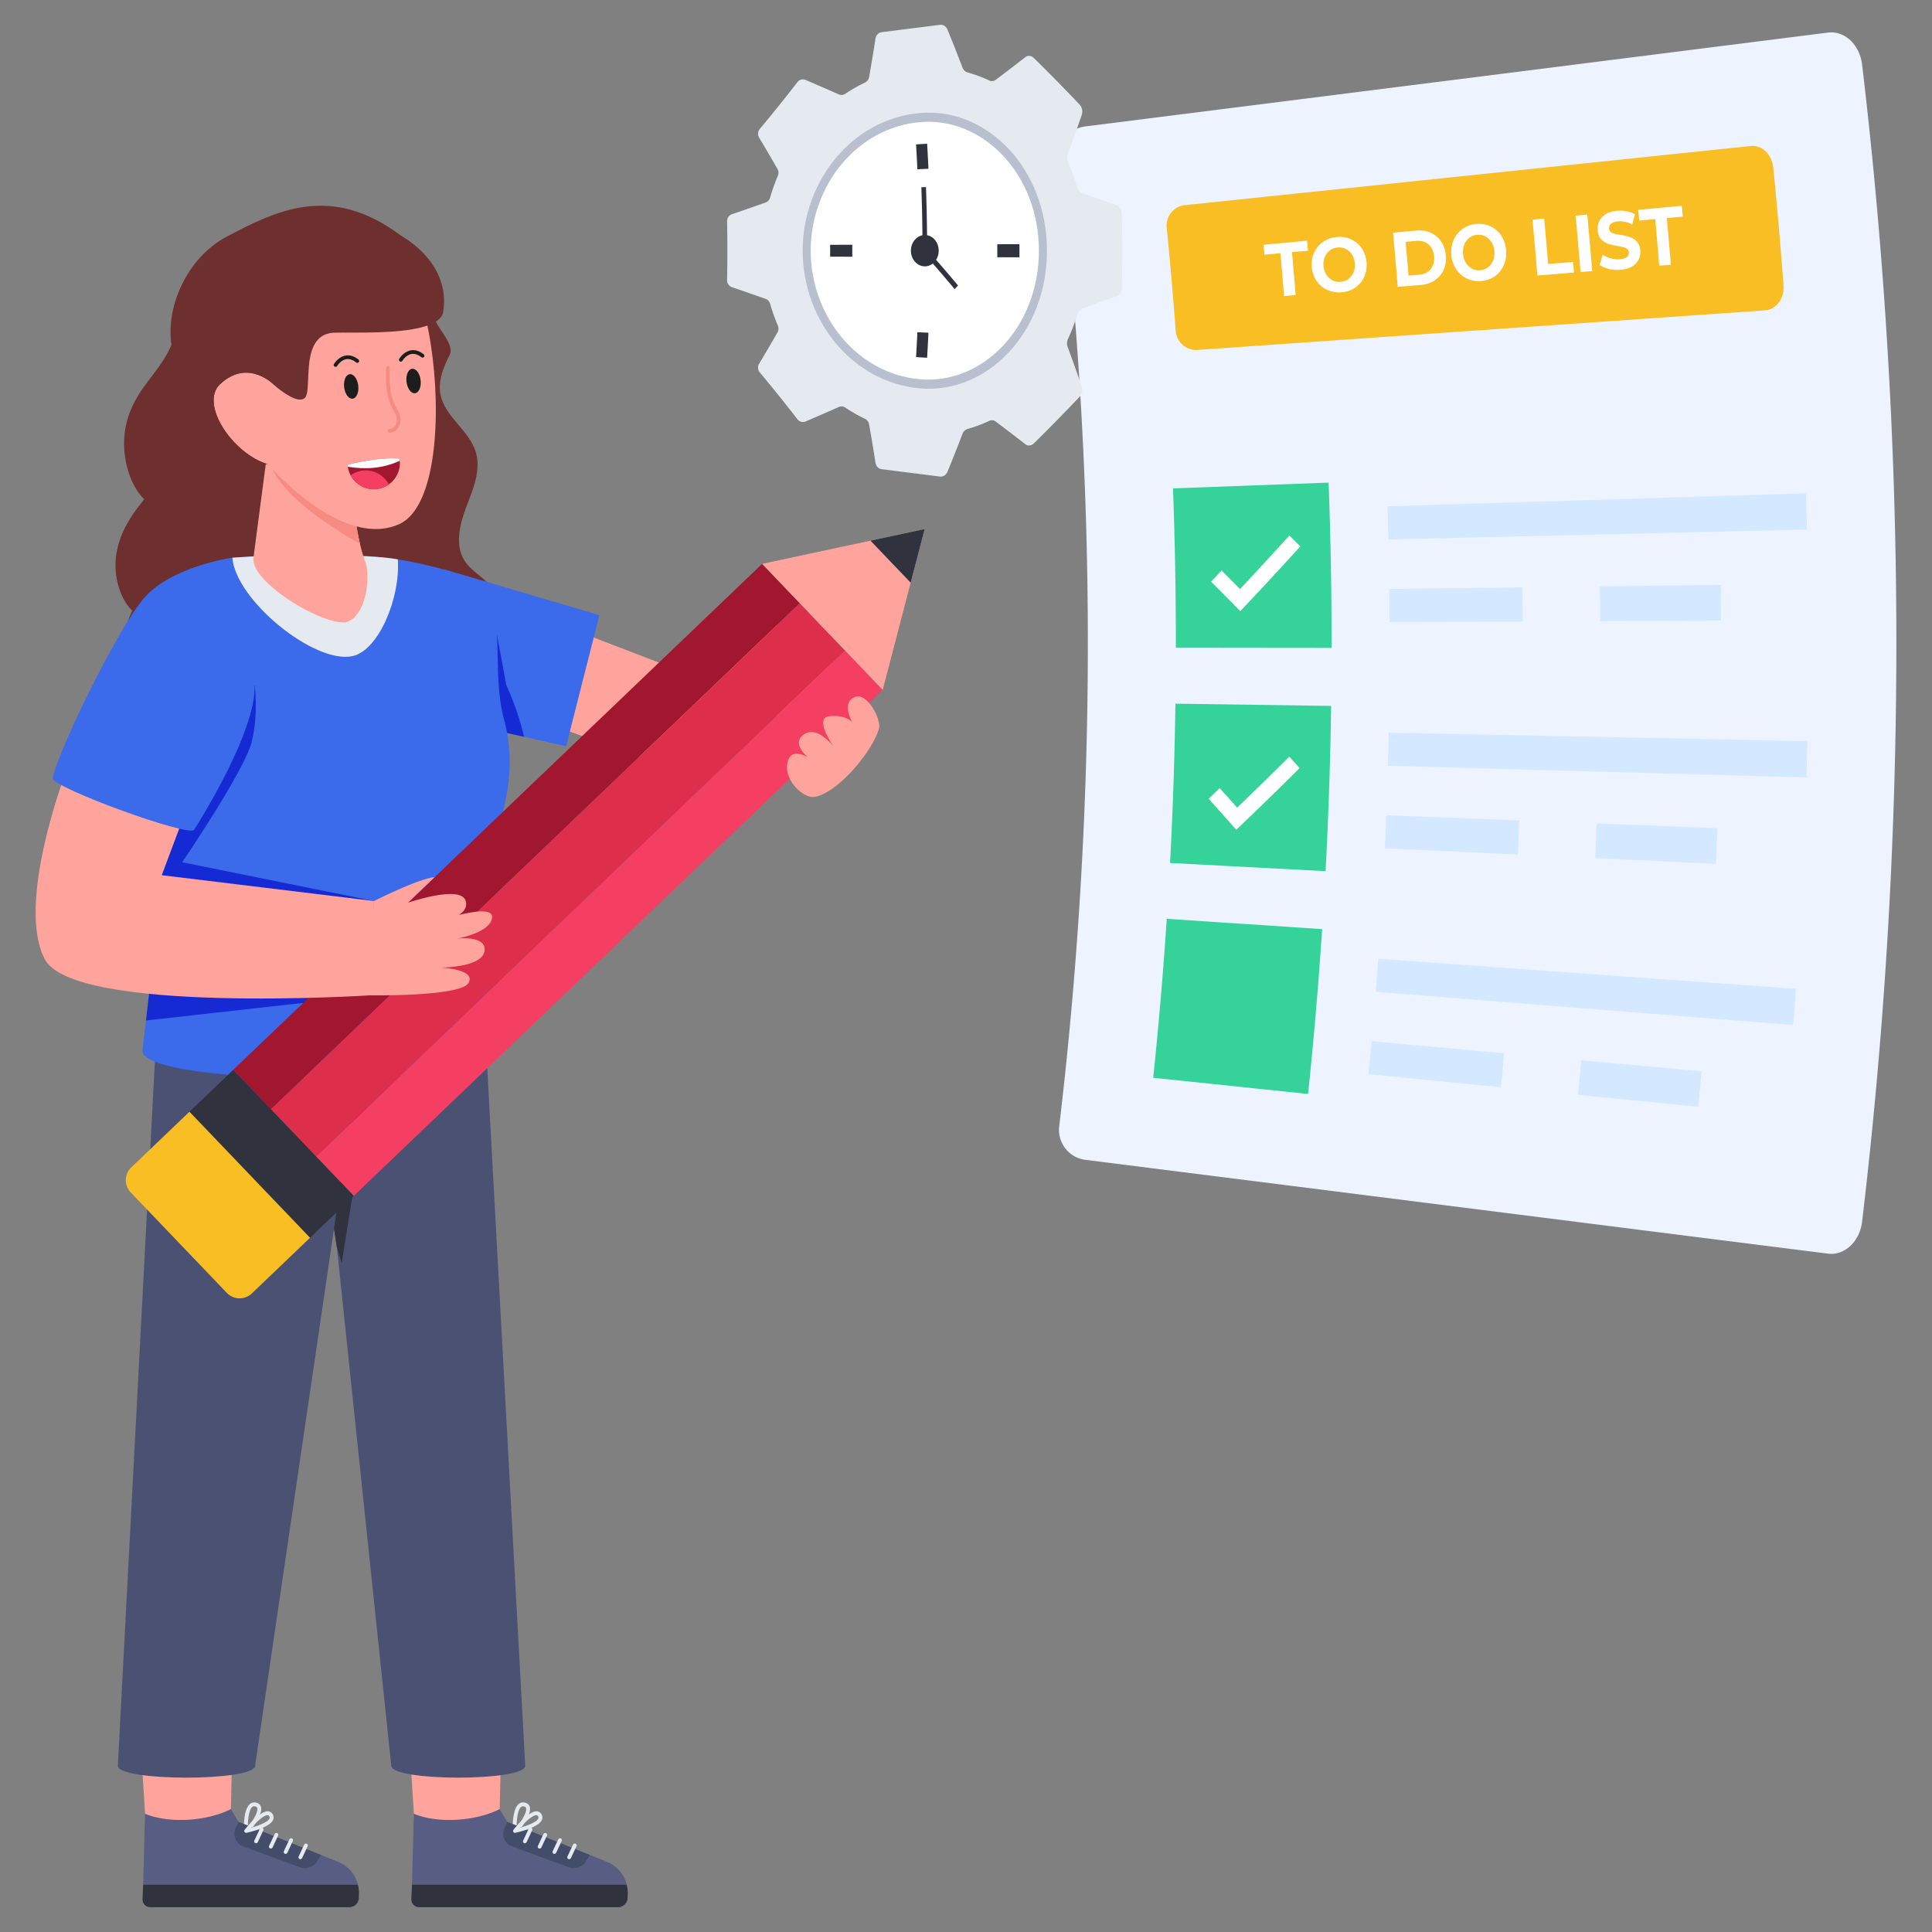 <svg id="SvgjsSvg1298" width="550" height="550" xmlns="http://www.w3.org/2000/svg" version="1.1" xmlns:xlink="http://www.w3.org/1999/xlink" xmlns:svgjs="http://svgjs.com/svgjs"><rect width="100%" height="100%" fill="#808080" stroke="none"/><defs id="SvgjsDefs1299"></defs><g id="SvgjsG1300"><svg xmlns="http://www.w3.org/2000/svg" enable-background="new 0 0 390 390" viewBox="0 0 390 390" width="550" height="550"><path fill="#edf3ff" d="M375.886 13.014a989.38 989.38 0 0 1 0 233.617c-.473 3.991-3.551 6.858-6.862 6.437l-149.962-18.945c-3.294-.42-5.638-3.438-5.244-6.761a826.171 826.171 0 0 0 0-195.08c-.394-3.324 1.95-6.338 5.244-6.76L369.024 6.576c3.31-.422 6.388 2.447 6.862 6.437z" class="coloredf3ff svgShape"></path><path fill="#fabe25" d="M357.951 33.793c.79 7.931 1.481 15.87 2.075 23.813.196 2.627-1.468 4.88-3.717 5.038L241.69 70.64c-2.23.154-4.19-1.578-4.36-3.867a845.853 845.853 0 0 0-1.812-20.79c-.227-2.284 1.402-4.33 3.626-4.566l114.273-11.945c2.243-.238 4.272 1.7 4.533 4.321z" class="colorfabe25 svgShape"></path><path fill="#ffffff" d="M259.208 59.757c-.233-2.88-.48-5.76-.743-8.639l-3.23.294-.183-1.999 8.793-.82c.063.672.125 1.346.186 2.019l-3.23.294c.263 2.886.511 5.773.745 8.662l-2.338.19zM270.797 59.006a5.758 5.758 0 0 1-2.227-.238 5.315 5.315 0 0 1-3.166-2.69 5.858 5.858 0 0 1-.6-2.171c-.07-.809.001-1.554.215-2.25a5.358 5.358 0 0 1 2.646-3.189 5.786 5.786 0 0 1 2.16-.62c.796-.073 1.543-.007 2.236.203a5.257 5.257 0 0 1 3.181 2.682c.336.655.54 1.395.61 2.211a5.976 5.976 0 0 1-.219 2.277 5.278 5.278 0 0 1-1.012 1.886 5.18 5.18 0 0 1-1.657 1.312c-.646.327-1.37.521-2.167.587zm-.174-2.112c.453-.037.861-.157 1.227-.358.366-.2.68-.472.942-.81.262-.34.454-.725.577-1.155a3.92 3.92 0 0 0 .118-1.42 3.909 3.909 0 0 0-.361-1.38c-.196-.4-.452-.75-.769-1.036a3.033 3.033 0 0 0-1.067-.636 3.05 3.05 0 0 0-1.27-.14 3.07 3.07 0 0 0-1.232.368c-.37.205-.682.475-.937.813a3.447 3.447 0 0 0-.566 1.15 3.89 3.89 0 0 0-.116 1.41c.044.513.164.969.358 1.37.195.401.446.75.757 1.035.31.29.663.5 1.063.64.399.138.824.187 1.276.149zM282.153 57.9a888.392 888.392 0 0 0-.952-10.927l4.584-.428c1.096-.103 2.083.035 2.96.414.88.379 1.591.96 2.138 1.743.545.783.868 1.732.965 2.849.097 1.115-.056 2.108-.458 2.973a4.96 4.96 0 0 1-1.803 2.086c-.8.525-1.748.83-2.845.919l-4.589.371zm2.183-2.257 2.12-.176c.674-.058 1.246-.245 1.72-.563.47-.318.822-.75 1.052-1.293.23-.543.315-1.16.254-1.854-.06-.706-.252-1.3-.571-1.79-.32-.49-.74-.851-1.26-1.084-.522-.23-1.118-.321-1.79-.257l-2.12.193c.207 2.273.405 4.548.595 6.824zM298.98 56.731a5.604 5.604 0 0 1-2.228-.251 5.307 5.307 0 0 1-1.86-1.062 5.528 5.528 0 0 1-1.313-1.723 6.208 6.208 0 0 1-.606-2.242c-.072-.832-.004-1.606.208-2.321a5.554 5.554 0 0 1 .997-1.917c.452-.564.999-1.019 1.64-1.367.641-.348 1.36-.559 2.159-.633a5.66 5.66 0 0 1 2.237.216 5.16 5.16 0 0 1 1.863 1.043 5.51 5.51 0 0 1 1.327 1.733c.337.68.544 1.44.617 2.283a6.345 6.345 0 0 1-.213 2.348 5.487 5.487 0 0 1-1.007 1.943 5.17 5.17 0 0 1-1.654 1.35c-.647.337-1.369.535-2.167.6zm-.178-2.18c.452-.037.86-.161 1.226-.366a3.07 3.07 0 0 0 .94-.834 3.52 3.52 0 0 0 .574-1.19 4.16 4.16 0 0 0 .113-1.465 4.165 4.165 0 0 0-.365-1.423 3.49 3.49 0 0 0-.771-1.073 3.029 3.029 0 0 0-1.07-.658 2.962 2.962 0 0 0-1.271-.15 2.944 2.944 0 0 0-2.165 1.213 3.57 3.57 0 0 0-.564 1.186 4.13 4.13 0 0 0-.112 1.456c.046.527.167 1 .362 1.414.196.414.449.773.76 1.07.31.298.665.52 1.065.663.399.14.825.196 1.278.157zM310.336 55.62c-.304-3.76-.632-7.518-.982-11.275l2.35-.219c.285 3.056.555 6.113.81 9.171l5.035-.42c.06.715.118 1.43.176 2.145l-7.389.598zM319.052 54.915c-.307-3.796-.638-7.59-.992-11.382l2.35-.22c.355 3.802.686 7.606.994 11.411l-2.352.19zM327.135 54.459a7.4 7.4 0 0 1-2.36-.18c-.766-.186-1.39-.456-1.875-.81.21-.686.42-1.373.627-2.06.453.314.987.558 1.602.73a5.156 5.156 0 0 0 1.831.187c.463-.038.83-.125 1.105-.257.274-.134.471-.297.591-.488a1.03 1.03 0 0 0 .149-.65c-.026-.306-.152-.542-.38-.704a2.456 2.456 0 0 0-.882-.372c-.36-.086-.751-.16-1.174-.23a13.302 13.302 0 0 1-1.28-.269 4.826 4.826 0 0 1-1.206-.489 2.67 2.67 0 0 1-.92-.891c-.242-.378-.39-.868-.444-1.467a3.572 3.572 0 0 1 .3-1.83c.258-.567.687-1.041 1.287-1.422.6-.38 1.375-.616 2.326-.704.634-.06 1.27-.03 1.905.087.637.117 1.2.321 1.693.606a986.21 986.21 0 0 1-.553 2.075 5.545 5.545 0 0 0-1.458-.54 4.75 4.75 0 0 0-1.404-.094c-.462.042-.827.132-1.095.272-.269.141-.458.314-.57.523-.112.21-.158.433-.136.673a.936.936 0 0 0 .383.708c.228.167.52.287.875.36a22 22 0 0 0 1.18.21c.433.067.863.159 1.29.275.427.117.824.278 1.19.484.367.206.676.5.927.882.25.38.402.87.452 1.463a3.482 3.482 0 0 1-.32 1.819c-.269.564-.707 1.036-1.315 1.417-.608.378-1.388.61-2.341.686zM334.94 53.629a946.856 946.856 0 0 0-.807-9.395l-3.23.293-.2-2.174 8.793-.82c.068.73.136 1.463.202 2.194l-3.23.294c.286 3.14.556 6.278.81 9.419l-2.338.189z" class="colorfff svgShape"></path><path fill="#35d399" d="m268.796 130.789-31.432-.035a843.929 843.929 0 0 0-.578-32.167l31.411-1.164c.412 11.118.612 22.242.6 33.366z" class="color35d399 svgShape"></path><path fill="#ffffff" d="M250.36 123.377a804.539 804.539 0 0 0-5.888-5.965c.705-.75 1.409-1.501 2.112-2.254a789.063 789.063 0 0 1 3.73 3.753 808.316 808.316 0 0 0 9.974-10.83c.735.735 1.469 1.472 2.202 2.21a806.621 806.621 0 0 1-12.13 13.086z" class="colorfff svgShape"></path><path fill="#d4e8ff" d="m364.567 99.582-84.48 2.63c.07 2.229.13 4.457.183 6.685l84.498-1.993c-.058-2.441-.125-4.882-.2-7.322zM307.323 118.56l-26.873.33c.028 2.23.047 4.458.057 6.687l26.875-.129c-.01-2.296-.03-4.592-.059-6.889zM322.95 118.366c.028 2.336.048 4.672.06 7.008l24.387-.117a960.742 960.742 0 0 0-.061-7.191l-24.387.3z" class="colord4e8ff svgShape"></path><path fill="#35d399" d="m267.586 175.856-31.39-1.653a843.692 843.692 0 0 0 1.08-32.158l31.43.456a875.275 875.275 0 0 1-1.12 33.355z" class="color35d399 svgShape"></path><path fill="#ffffff" d="M249.555 167.503a790.93 790.93 0 0 0-5.573-6.262 811.27 811.27 0 0 0 2.226-2.143 778.668 778.668 0 0 1 3.532 3.941 812.188 812.188 0 0 0 10.518-10.303c.696.772 1.39 1.545 2.085 2.32a809.75 809.75 0 0 1-12.788 12.447z" class="colorfff svgShape"></path><path fill="#d4e8ff" d="m364.836 149.616-84.503-1.721c-.045 2.228-.1 4.457-.161 6.685l84.487 2.359c.069-2.44.127-4.881.177-7.323zM306.691 165.623l-26.854-1.053a886.135 886.135 0 0 1-.288 6.682l26.846 1.256c.107-2.295.206-4.59.296-6.885zM322.307 166.235a923.425 923.425 0 0 1-.301 7.002l24.361 1.14c.112-2.395.215-4.79.31-7.187l-24.37-.955z" class="colord4e8ff svgShape"></path><path fill="#35d399" d="m264.053 220.83-31.262-3.267a843.836 843.836 0 0 0 2.736-32.084l31.364 2.073a875.263 875.263 0 0 1-2.838 33.279z" class="color35d399 svgShape"></path><path fill="#d4e8ff" d="m362.528 199.612-84.302-6.071c-.16 2.225-.33 4.449-.506 6.672l84.254 6.707c.194-2.435.379-4.871.554-7.308zM303.635 212.615l-26.765-2.435a882.022 882.022 0 0 1-.631 6.665l26.745 2.636c.226-2.288.443-4.577.65-6.866zM319.198 214.03a926.96 926.96 0 0 1-.662 6.984l24.27 2.393c.236-2.388.463-4.777.68-7.167l-24.288-2.21z" class="colord4e8ff svgShape"></path><path fill="#e5eaf0" d="M226.466 43.16c.093 4.963.093 9.927 0 14.89-.015.802-.447 1.489-1.054 1.716a592.3 592.3 0 0 1-6.907 2.469c-.45.16-.813.577-.979 1.117a39.592 39.592 0 0 1-1.938 5.06 2.102 2.102 0 0 0-.07 1.61c.975 2.642 1.923 5.304 2.844 7.987.248.702.082 1.546-.412 2.068a358.493 358.493 0 0 1-9.272 9.441c-.506.488-1.206.543-1.724.137a416.206 416.206 0 0 0-5.955-4.559 1.243 1.243 0 0 0-1.316-.13 28.077 28.077 0 0 1-4.362 1.623c-.453.129-.84.499-1.032.997a356.145 356.145 0 0 1-3.015 7.625c-.276.665-.89 1.071-1.523.99l-11.78-1.489c-.634-.08-1.129-.608-1.239-1.291-.401-2.597-.831-5.18-1.29-7.751a1.539 1.539 0 0 0-.829-1.123 31.296 31.296 0 0 1-3.983-2.273 1.338 1.338 0 0 0-1.317-.114 398.074 398.074 0 0 1-6.687 2.91c-.586.255-1.262.073-1.664-.448a306.024 306.024 0 0 0-7.583-9.435 1.53 1.53 0 0 1-.14-1.76 305.705 305.705 0 0 0 3.716-6.345c.236-.421.253-.927.065-1.367a39.047 39.047 0 0 1-1.565-4.398 1.483 1.483 0 0 0-.913-.991c-2.257-.8-4.517-1.585-6.78-2.353a1.47 1.47 0 0 1-.988-1.415c.075-3.968.075-7.937 0-11.905a1.47 1.47 0 0 1 .988-1.415 554.752 554.752 0 0 0 6.78-2.353c.441-.155.779-.528.913-.991.433-1.506.962-2.97 1.565-4.398a1.55 1.55 0 0 0-.065-1.367 305.824 305.824 0 0 0-3.716-6.346 1.53 1.53 0 0 1 .14-1.76 307.574 307.574 0 0 0 7.583-9.434c.402-.521 1.077-.703 1.664-.448a394.57 394.57 0 0 1 6.687 2.91c.437.201.924.148 1.317-.114a31.422 31.422 0 0 1 3.983-2.274c.428-.203.737-.621.829-1.122.459-2.57.889-5.155 1.29-7.751.11-.686.605-1.212 1.239-1.292l11.78-1.488c.634-.08 1.247.324 1.523.99a356.149 356.149 0 0 1 3.015 7.625c.193.5.579.87 1.032.997a28.18 28.18 0 0 1 4.362 1.623c.437.206.926.17 1.316-.13a410.065 410.065 0 0 0 5.955-4.56c.519-.4 1.218-.35 1.724.138 3.129 3.07 6.22 6.217 9.272 9.44.494.521.66 1.364.412 2.069a364.18 364.18 0 0 1-2.844 7.986 2.105 2.105 0 0 0 .07 1.611 39.648 39.648 0 0 1 1.938 5.06c.166.537.529.958.979 1.117 2.305.807 4.607 1.63 6.907 2.468.607.228 1.039.917 1.054 1.717z" class="colore5eaf0 svgShape"></path><path fill="#b8bfce" d="M211.344 50.605c.01 16.62-12.198 29.04-25.74 27.785-13.58-1.255-23.553-13.68-23.58-27.785.027-14.107 10-26.53 23.58-27.784 13.542-1.257 25.75 11.164 25.74 27.784z" class="colorb8bfce svgShape"></path><path fill="#ffffff" d="M209.718 50.605c.008 15.444-11.32 27.051-23.976 25.955-12.69-1.093-22.069-12.705-22.092-25.955.023-13.252 9.402-24.86 22.092-25.954 12.657-1.098 23.984 10.513 23.976 25.954z" class="colorfff svgShape"></path><path fill="#30323e" d="M187.42 34.066c-.744.035-1.488.07-2.233.103a357.686 357.686 0 0 0-.267-5.021l2.232-.135c.101 1.684.191 3.368.269 5.053zM187.15 72.217l-2.231-.134c.1-1.674.19-3.348.267-5.022.745.035 1.49.07 2.234.103a358.658 358.658 0 0 1-.27 5.053zM172.047 49.406c.003.806.003 1.612 0 2.418l-4.472-.016c.003-.796.003-1.592 0-2.387l4.472-.015zM205.789 49.288c.003.885.003 1.77 0 2.655l-4.472-.015c.003-.875.003-1.75 0-2.624l4.472-.016zM189.488 50.605c0 1.763-1.27 3.178-2.818 3.161-1.549-.017-2.79-1.432-2.79-3.16 0-1.732 1.241-3.145 2.79-3.162 1.548-.018 2.818 1.397 2.818 3.161z" class="color30323e svgShape"></path><path fill="#30323e" d="M192.711 58.368a334.11 334.11 0 0 0-6.493-7.545c.003-4.342-.074-8.685-.23-13.024l.932-.033c.15 4.206.227 8.414.23 12.621a335.818 335.818 0 0 1 6.235 7.238l-.674.743z" class="color30323e svgShape"></path><path fill="#ffa49d" d="m168.182 139.985-35.39 14.1-23.01-8.29 4.83-19.11 19.86 7.63 32.88-12.01zM82.804 354.435l.746 11.696 5.509 4.948 11.81-5.863.248-10.78z" class="colorffa49d svgShape"></path><path fill="#e5eaf0" d="M103.899 370.38a.369.369 0 0 1-.373-.35c-.03-.474-.248-4.67 1.174-5.856.37-.309.824-.405 1.312-.279.612.159.844.55.93.85.48 1.667-2.403 5.105-2.734 5.491a.409.409 0 0 1-.309.145zm1.67-5.758a.575.575 0 0 0-.383.143c-.677.564-.902 2.559-.908 4.164 1.033-1.358 2.137-3.158 1.912-3.939-.034-.117-.11-.262-.404-.338a.872.872 0 0 0-.217-.03z" class="colore5eaf0 svgShape"></path><path fill="#585d83" d="M126.51 380.448H83.156l.39-14.315c4.704 1.946 12.109 1.616 17.318-.917l1.546 2.558 16.673 6.688 3.32 1.328a6.643 6.643 0 0 1 4.105 4.658z" class="color585d83 svgShape"></path><path fill="#30323e" d="m83.162 380.444-.126 2.906c-.039.906.664 1.65 1.579 1.65h40.165c1.009 0 1.865-.83 1.908-1.838l.031-.718a5.699 5.699 0 0 0-.002-.547 4.1 4.1 0 0 0-.03-.47c-.019-.17-.046-.333-.073-.496l-.107-.487H83.162z" class="color30323e svgShape"></path><path fill="#434c69" d="m103.35 372.716 11.497 4.23c1.27.467 2.756-.062 3.484-1.267l.753-1.217-16.676-6.688-.541 1.156c-.704 1.5-.029 3.22 1.483 3.786z" class="color434c69 svgShape"></path><path fill="#e5eaf0" d="M114.887 375.3c.152 0 .3-.09.37-.238l1.107-2.368a.377.377 0 0 0-.185-.512.405.405 0 0 0-.522.207l-1.106 2.368a.377.377 0 0 0 .336.543zM111.906 374.227c.152 0 .3-.09.37-.238l1.107-2.368a.377.377 0 0 0-.185-.512.406.406 0 0 0-.521.207l-1.107 2.368a.377.377 0 0 0 .336.543zM108.925 373.154c.152 0 .3-.09.37-.238l1.107-2.368a.377.377 0 0 0-.185-.512.405.405 0 0 0-.52.207l-1.108 2.367a.377.377 0 0 0 .336.544zM105.945 372.08c.152 0 .3-.089.37-.238l1.107-2.367a.377.377 0 0 0-.185-.513.405.405 0 0 0-.522.207l-1.106 2.368a.377.377 0 0 0 .336.543z" class="colore5eaf0 svgShape"></path><path fill="#e5eaf0" d="M103.946 369.983a.371.371 0 0 1-.321-.18.393.393 0 0 1 .034-.443c.305-.389 3.013-3.807 4.699-3.718.41.018.74.226.956.602.215.377.232.78.05 1.164-.738 1.562-4.868 2.469-5.337 2.567a.397.397 0 0 1-.081.008zm4.315-3.562c-.762 0-2.176 1.311-3.248 2.515 1.53-.427 3.31-1.124 3.647-1.836.07-.15.061-.288-.03-.447-.111-.195-.235-.226-.34-.23l-.029-.002z" class="colore5eaf0 svgShape"></path><path fill="#4b5173" d="M106.025 356.432c.065 3.213-27.021 3.213-27.043 0L68.001 251.78l-5.23-34.095-3.547-23.183h35.884l2.146.81 8.77 161.12z" class="color4b5173 svgShape"></path><path fill="#30323e" d="M76.39 198.018v10.599l-7.419 46.365-.97-3.202-5.23-34.095z" class="color30323e svgShape"></path><path fill="#ffa49d" d="m28.541 354.435.746 11.696 5.508 4.948 11.81-5.863.248-10.78z" class="colorffa49d svgShape"></path><path fill="#e5eaf0" d="M49.636 370.38a.369.369 0 0 1-.373-.35c-.03-.474-.249-4.67 1.174-5.856.37-.309.824-.405 1.312-.279.612.159.844.55.93.85.48 1.667-2.404 5.105-2.734 5.491a.409.409 0 0 1-.31.145zm1.67-5.758a.575.575 0 0 0-.384.143c-.676.564-.901 2.559-.907 4.164 1.032-1.358 2.137-3.158 1.912-3.939-.034-.117-.11-.262-.405-.338a.872.872 0 0 0-.216-.03z" class="colore5eaf0 svgShape"></path><path fill="#585d83" d="M72.246 380.448H28.894l.39-14.315c4.704 1.946 12.109 1.616 17.318-.917l1.546 2.558 16.672 6.688 3.32 1.328a6.643 6.643 0 0 1 4.106 4.658z" class="color585d83 svgShape"></path><path fill="#30323e" d="m28.899 380.444-.126 2.906c-.039.906.664 1.65 1.579 1.65h40.165c1.008 0 1.865-.83 1.908-1.838l.031-.718a5.699 5.699 0 0 0-.002-.547 4.098 4.098 0 0 0-.03-.47c-.019-.17-.046-.333-.073-.496l-.108-.487H28.9z" class="color30323e svgShape"></path><path fill="#434c69" d="m49.087 372.716 11.496 4.23c1.27.467 2.756-.062 3.485-1.267l.753-1.217-16.676-6.688-.541 1.156c-.704 1.5-.029 3.22 1.483 3.786z" class="color434c69 svgShape"></path><path fill="#e5eaf0" d="M60.624 375.3c.151 0 .3-.09.37-.238l1.106-2.368a.377.377 0 0 0-.185-.512.405.405 0 0 0-.52.207l-1.108 2.368a.377.377 0 0 0 .337.543zM57.643 374.227c.152 0 .3-.09.37-.238l1.107-2.368a.377.377 0 0 0-.185-.512.406.406 0 0 0-.521.207l-1.107 2.368a.377.377 0 0 0 .336.543zM54.662 373.154c.152 0 .3-.09.37-.238l1.107-2.368a.377.377 0 0 0-.185-.512.405.405 0 0 0-.521.207l-1.107 2.367a.377.377 0 0 0 .336.544zM51.682 372.08c.152 0 .3-.089.37-.238l1.106-2.367a.377.377 0 0 0-.185-.513.405.405 0 0 0-.52.207l-1.107 2.368a.377.377 0 0 0 .336.543z" class="colore5eaf0 svgShape"></path><path fill="#e5eaf0" d="M49.683 369.983a.371.371 0 0 1-.321-.18.393.393 0 0 1 .034-.443c.305-.389 3.013-3.807 4.698-3.718.411.018.742.226.957.602.214.377.232.78.05 1.164-.738 1.562-4.869 2.469-5.337 2.567a.397.397 0 0 1-.081.008zm4.315-3.562c-.762 0-2.176 1.311-3.248 2.515 1.529-.427 3.31-1.124 3.646-1.836.071-.15.062-.288-.03-.447-.11-.195-.234-.226-.34-.23l-.028-.002z" class="colore5eaf0 svgShape"></path><path fill="#6e302f" d="M66.648 81.91c1.17 5.14 4.501 9.3 7.143 13.724 4.162 6.971 6.806 15.219 7.51 23.387.485 5.678.002 11.458-2.205 15.962-2.2 4.502-6.324 7.523-10.835 6.831-3.087-.464-6.056-2.547-9.14-3.413-4.307-1.21-8.515.016-12.56 1.175-4.05 1.161-8.315 2.247-12.611.77-4.289-1.48-8.545-6.38-8.639-11.78-.036-1.798.52-3.561 1.397-5.27-2.595-2.531-3.713-6.992-3.31-10.735.41-3.813 2.132-6.996 4.106-9.693a53.338 53.338 0 0 1 1.62-2.097 9.185 9.185 0 0 1-.7-.738c-2.476-2.957-3.622-7.82-3.338-11.705.274-3.892 1.74-6.942 3.439-9.482 1.702-2.531 3.676-4.671 5.207-7.437 1.54-2.76 2.64-6.31 2.312-10.43l1.608 1.122c.358 1.501.687 3.01.984 4.52a19.07 19.07 0 0 1 1.934-3.479l1.688-1.324c2.32.655 3.337 3.56 4.344 6.351.229.63.464 1.256.692 1.885.233-.497.466-.994.709-1.484 1.646-3.395-7.734-9.82-5.73-13.278 2.167-3.75 5.406-6.546 9.297-7.124 5.966-.888 13.169 4.459 14.925 12.149 1.662 7.248-1.502 14.344.153 21.594z" class="color6e302f svgShape"></path><path fill="#6e302f" d="M100.21 121.453c-.064 2.818-3.088 4.51-5.71 5.557-6.753 2.672-14.3 4.898-21.168 2.552-4.21-1.435-7.739-4.503-10.34-8.107-2.591-3.618-4.342-7.769-5.796-11.966-1.82-5.229-3.232-10.866-1.982-16.261 1.043-4.46 3.804-8.301 5.988-12.336 2.185-4.022 3.852-8.761 2.491-13.147-.386-1.278-1.044-2.535-.96-3.877.083-1.33 1.38-2.71 2.622-2.238l18.437-5.88c2.76.226 3.695 4.452 3.617 7.208-.065 2.767 4.58 6.223 3.352 8.69-1.24 2.481-2.372 5.22-1.855 7.945.832 4.526 5.813 7.252 7.138 11.664 1.103 3.663-.554 7.508-1.92 11.084-1.356 3.575-2.38 7.848-.237 11.02.987 1.459 2.518 2.454 3.83 3.617 1.326 1.175 2.526 2.713 2.493 4.475z" class="color6e302f svgShape"></path><path fill="#4b5173" d="m32.304 194.506-8.515 161.928c-.059 3.213 27.684 3.213 27.704 0l23.8-161.928H32.303z" class="color4b5173 svgShape"></path><path fill="#3b6aeb" d="m120.996 124.175-6.714 26.46-8.5-1.9-13.7-3.06-2.23-.5-.25-30.26z" class="color3b6aeb svgShape"></path><path fill="#162ad4" d="m105.782 148.735-13.7-3.06 3.17-13.09 4.95-5.11 2.01 10.85s2.39 5.04 3.57 10.41z" class="color162ad4 svgShape"></path><path fill="#3b6aeb" d="M25.994 139.655c.01.23.022.46.044.691.384 6.418 1.305 13.517 2.337 19.968 1.81 11.366 3.95 20.735 3.982 20.922l-2.885 24.762-.713 6.111c0 7.439 72.487 7.439 72.487 0l-.45-13.473-1.01-29.907s.297-.626.714-1.723c1.316-3.544 3.807-12.156 1.272-21.668-2.622-9.775.242-20.571-3.675-26.002-2.951-4.092-16.863-6.254-17.806-6.418a27.27 27.27 0 0 0-1.383-.22c-7.855-.987-23.325-.79-32.003-.11-.516.034-17.236 2.634-19.99 12.036-1.064 3.62-1.24 9.008-.921 15.03z" class="color3b6aeb svgShape"></path><path fill="#162ad4" d="m32.357 181.236-2.885 24.762 45.454-5.09.581-19.025-38.728-7.822s12.542-18.438 14.001-24.198c1.46-5.76.623-11.536.623-11.536s-13.067 12.409-23.028 21.987c1.81 11.366 3.95 20.735 3.982 20.922z" class="color162ad4 svgShape"></path><path fill="#e5eaf0" d="M71.2 132.435c-7.657 1.709-23.597-11.238-24.303-19.853 8.69-.67 24.156-.858 32.01.115.428.053.9.126 1.392.21.565 7.748-3.843 18.354-9.1 19.528z" class="colore5eaf0 svgShape"></path><path fill="#ffa49d" d="M73.551 112.862c1.47 3.138.385 11.472-3.487 12.663-4.14 1.165-19.772-7.905-18.879-13.092l3.021-22.988.011.01c.298.332 8.788 10.11 17.416 11.469a20.592 20.592 0 0 0 .166 4.054c.005.15.02.297.046.446a54.06 54.06 0 0 0 .812 4.311c.282 1.218.604 2.348.894 3.127z" class="colorffa49d svgShape"></path><path fill="#f68b82" d="M72.657 109.735c-2.762-1.514-16.456-9.313-18.312-16.768l.01.01c.31.343 8.645 9.945 17.444 12 .005.15.02.298.046.447a54.06 54.06 0 0 0 .812 4.311z" class="colorf68b82 svgShape"></path><path fill="#ffa49d" d="M80.625 105.784c-2.246 1.029-4.599 1.212-6.959.835-9.684-1.524-19.216-12.496-19.544-12.874l-.01-.01c-7.192-2.14-13.859-12.22-9.71-16.164 5.717-5.38 10.991.198 10.991.198l2.087-14.675s15.142-12.762 22.878-9.852c2.675 1.022 4.968 6.946 6.31 14.5.098.539.187 1.097.275 1.657 2.216 14.155 1.204 32.931-6.318 36.385z" class="colorffa49d svgShape"></path><path fill="#6e302f" d="M89.477 62.92c-.48 3.148-7.156 3.968-13.223 4.163-3.588.11-6.957.02-8.714.073-4.45.135-5.086 4.416-5.284 8.087-.121 2.316-.07 4.381-.668 5.028-1.238 1.316-4.366-.997-5.644-2.035-.34-.287-.547-.473-.547-.473s-5.273-5.572-10.991-.188c-1.357 1.287-1.564 3.243-.967 5.356 1.24 4.341 5.835 9.37 10.673 10.8l.011.01s-10.529.277-15.97-9.467c-.935-1.655-1.708-3.613-2.268-5.919-.66-2.76-1.078-5.326-1.247-7.73.042-.032.083-.076.125-.11-1.682-8.117 2.913-18.513 11.041-22.765 9.66-5.056 20.818-10.863 34.968-.301 3.906 2.331 6.856 5.438 8.14 9.139.7 1.96.912 4.074.565 6.333z" class="color6e302f svgShape"></path><path fill="#a1172f" d="m80.684 92.858.018.158a5.303 5.303 0 0 1-2.209 4.775c-.706.49-1.53.822-2.43.929a5.285 5.285 0 0 1-5.286-2.778 5.041 5.041 0 0 1-.561-1.721l-.015-.122c-.013-.11.012-.211 0-.309 3.766-.902 7.315-1.444 10.41-1.232.024.096.06.19.073.3z" class="colora1172f svgShape"></path><path fill="#ffffff" d="m80.684 92.858.018.158c-3.666 1.65-7.046 1.745-10.486 1.205l-.015-.122c-.013-.11.012-.211 0-.309 3.766-.902 7.315-1.444 10.41-1.232.024.096.06.19.073.3z" class="colorfff svgShape"></path><path fill="#f43f62" d="M78.493 97.79c-.706.492-1.53.823-2.43.93a5.285 5.285 0 0 1-5.286-2.778 5.204 5.204 0 0 1 5.01-.593 5.278 5.278 0 0 1 2.706 2.442z" class="colorf43f62 svgShape"></path><path fill="#f68b82" d="M78.628 87.36a.375.375 0 0 1-.003-.75c.367-.003.73-.201 1.02-.558a2.192 2.192 0 0 0 .445-1.77c-.106-.518-.374-.98-.66-1.469-.102-.176-.205-.352-.3-.53-1.315-2.476-1.248-5.548-1.196-8.016.005-.207.218-.371.383-.367a.376.376 0 0 1 .367.383c-.051 2.382-.115 5.345 1.109 7.647.09.17.188.338.286.506.303.52.616 1.057.745 1.699a2.914 2.914 0 0 1-.598 2.39c-.433.534-1 .83-1.595.835h-.003z" class="colorf68b82 svgShape"></path><ellipse cx="83.484" cy="76.911" fill="#1e1d1e" rx="1.433" ry="2.49" transform="rotate(-6.75 83.484 76.911)" class="color1e1d1e svgShape"></ellipse><ellipse cx="70.894" cy="78.008" fill="#1e1d1e" rx="1.433" ry="2.49" transform="rotate(-6.75 70.894 78.008)" class="color1e1d1e svgShape"></ellipse><path fill="#1e1d1e" d="M80.909 73.001a.374.374 0 0 1-.322-.566c.034-.058.865-1.435 2.313-1.705.872-.163 1.762.109 2.643.804a.376.376 0 0 1-.465.589c-.703-.555-1.393-.776-2.036-.656-1.113.204-1.804 1.34-1.81 1.352a.376.376 0 0 1-.323.182zM67.738 74.052a.374.374 0 0 1-.322-.566c.034-.058.864-1.435 2.313-1.705.868-.163 1.761.108 2.644.803a.376.376 0 0 1-.465.59c-.704-.555-1.387-.776-2.037-.657-1.112.204-1.804 1.34-1.81 1.352a.376.376 0 0 1-.323.183z" class="color1e1d1e svgShape"></path><path fill="#ffa49d" d="M65.875 187.937c-.193.062-.308.088-.308.088s.115-.035.308-.088zM61.244 188.306c-.193.062-.308.088-.308.088s.115-.035.308-.088z" class="colorffa49d svgShape"></path><path fill="#f43f62" d="M47.112 180.861H194.88v11.003H47.112z" transform="rotate(-43.731 120.996 186.363)" class="colorf43f62 svgShape"></path><path fill="#a1172f" d="M30.379 163.371h147.768v11.003H30.379z" transform="rotate(-43.731 104.263 168.872)" class="colora1172f svgShape"></path><path fill="#dd2e4c" d="M38.746 171.016h147.768v13.203H38.746z" transform="rotate(-43.731 112.63 177.617)" class="colordd2e4c svgShape"></path><path fill="#30323e" d="M48.714 215.313h12.223v35.208H48.714z" transform="rotate(-43.731 54.826 232.917)" class="color30323e svgShape"></path><path fill="#fabe25" d="m62.579 249.862-11.742 11.233a3.575 3.575 0 0 1-5.053-.112l-19.398-20.276a3.575 3.575 0 0 1 .112-5.053l11.742-11.233 24.339 25.441z" class="colorfabe25 svgShape"></path><path fill="#ffa49d" d="m178.187 139.263-24.34-25.44 32.808-7.024z" class="colorffa49d svgShape"></path><path fill="#30323e" d="m183.832 117.622 2.823-10.822-10.937 2.34z" class="color30323e svgShape"></path><path fill="#ffa49d" d="m75.51 181.882-.583 19.028s-60.051 3.876-65.892-7.286c-5.842-11.161 4.09-37.292 4.09-37.292l25.415 4.618-5.887 15.722 42.856 5.21z" class="colorffa49d svgShape"></path><path fill="#3b6aeb" d="M29.642 120.51c-3.137 1.16-17.649 30.002-19.004 36.536-.422 1.844 28.168 12.24 28.59 10.395 0 0 14.569-22.636 11.83-31.146-4.865-15.122-21.416-15.784-21.416-15.784z" class="color3b6aeb svgShape"></path><path fill="#ffa49d" d="M99.335 185.138c-.136 3.114-7.041 4.315-7.041 4.315s6.096-.701 5.5 2.6c-.554 3.039-7.648 3.253-8.742 3.272.986.059 7.033.504 5.511 3.115-1.666 2.834-20.698 2.482-20.698 2.482l1.644-19.04s8.875-4.5 12.253-4.838l-5.412 5.178s10.906-3.775 11.693-.249c.272 1.224-.414 2.096-1.412 2.716 3.204-.78 6.778-1.271 6.704.449zM177.451 147.018c.48-1.72-2.43-7.46-4.945-6.3-2.804 1.276-.411 5.12-.411 5.12s-1.227-1.61-4.644-1.268c-3.033.304.15 5.18.89 6.232-.726-.913-3.821-4.565-6.368-2.311-1.497 1.32-.375 3.022 1.061 4.357-1.556-.857-3.276-1.239-3.934.623-1.307 3.732 3.04 7.751 5.294 7.402 4.698-.735 11.8-9.265 13.057-13.855z" class="colorffa49d svgShape"></path></svg></g></svg>
